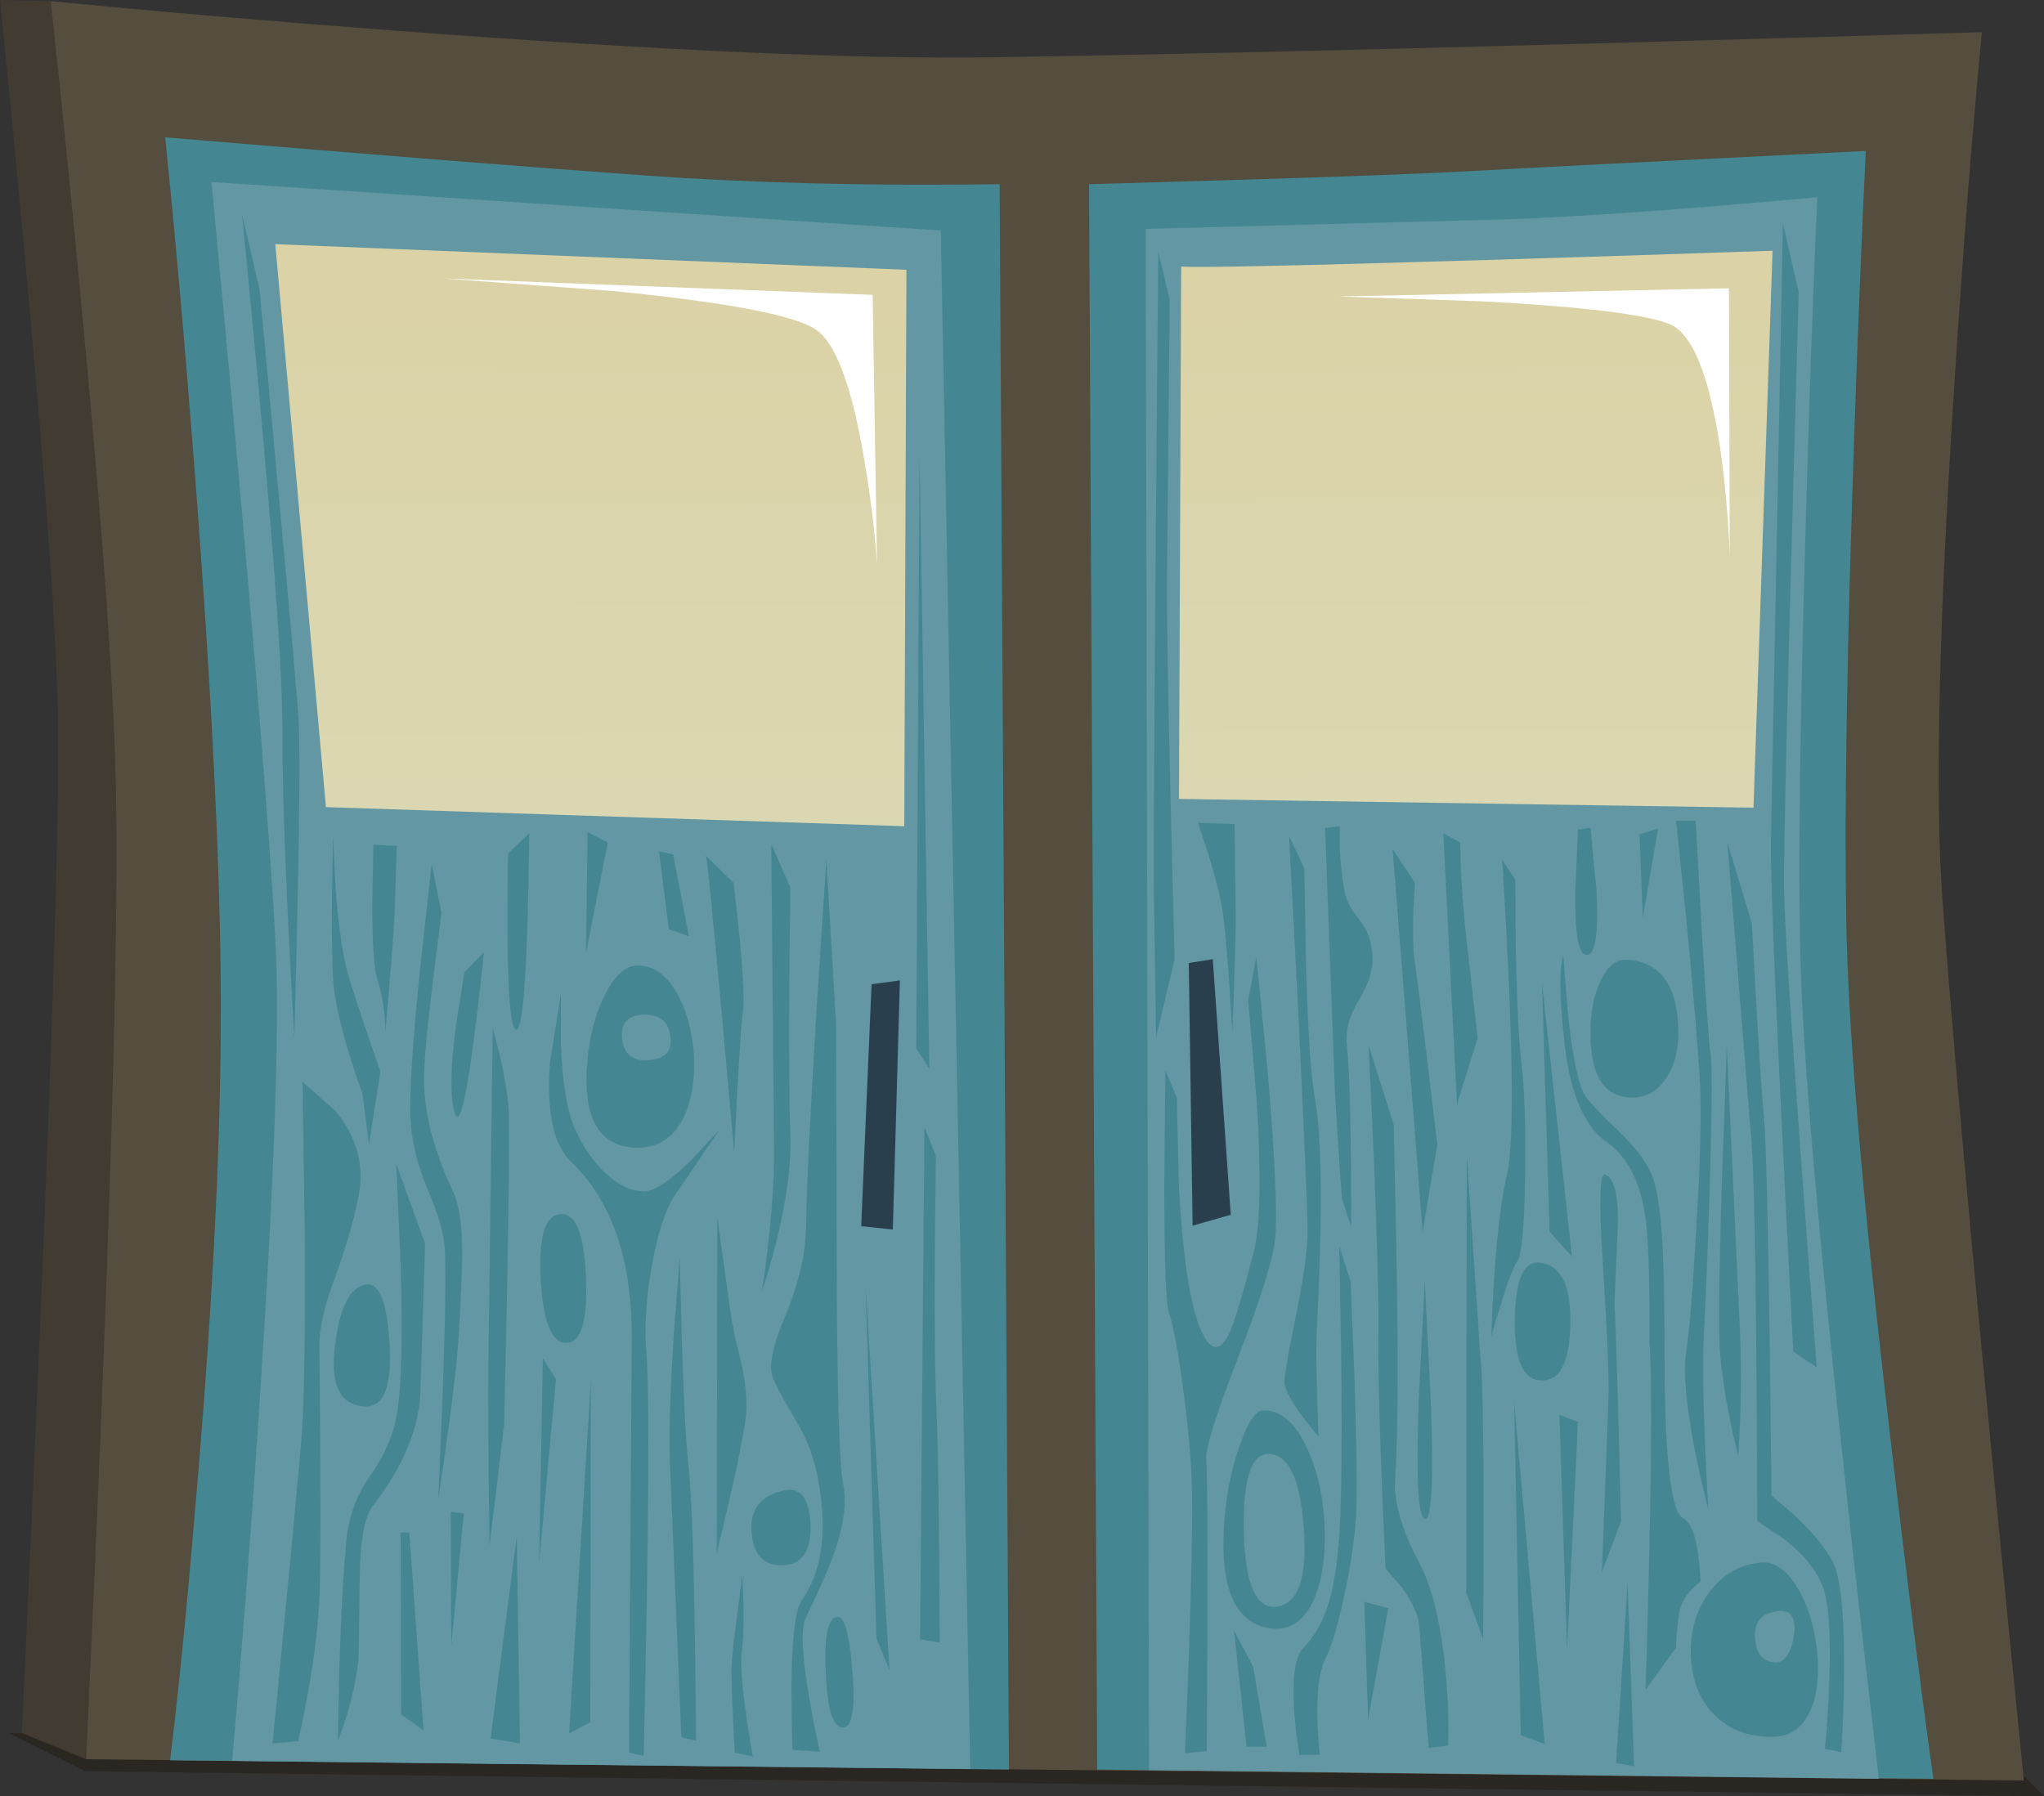 <?xml version="1.0" encoding="iso-8859-1"?>
<!-- Generator: Adobe Illustrator 15.1.0, SVG Export Plug-In . SVG Version: 6.00 Build 0)  -->
<!DOCTYPE svg PUBLIC "-//W3C//DTD SVG 1.1//EN" "http://www.w3.org/Graphics/SVG/1.1/DTD/svg11.dtd">
<svg version="1.1" id="wall_items" xmlns="http://www.w3.org/2000/svg" xmlns:xlink="http://www.w3.org/1999/xlink" x="0px" y="0px"
	 width="187.5px" height="164.8px" viewBox="0 0 187.5 164.8" style="enable-background:new 0 0 187.5 164.8;" xml:space="preserve"
	>
<rect x="0" y="0" width="187.5" height="164.8" fill="#333333" stroke="none"/>
<polygon style="fill-rule:evenodd;clip-rule:evenodd;fill:#2A2622;" points="181.8,159 187.5,164.8 7.8,162.5 0.8,159 "/>
<g>
	<path style="fill-rule:evenodd;clip-rule:evenodd;fill:#413B31;" d="M4.65,0.1C6.583,9.433,8.5,19.517,10.4,30.35
		c3.767,21.667,5.517,36.316,5.25,43.95c-0.433,12.233-3.017,41.267-7.75,87.101L2,159c2.433-51.8,3.533-83.033,3.3-93.7
		C5.067,54.633,3.3,32.867,0,0L4.65,0.1z"/>
	<path style="fill-rule:evenodd;clip-rule:evenodd;fill:#554D3D;" d="M179.35,34.15c-1.5,22.767-1.883,38.967-1.149,48.6
		c1.133,15.434,3.616,42.3,7.45,80.6L7.9,161.4c2.067-43.9,2.983-73.267,2.75-88.101c-0.133-9.267-1.183-24.25-3.15-44.95
		C6.533,18.017,5.583,8.6,4.65,0.1c9.467,0.933,20.167,1.85,32.1,2.75c23.9,1.8,42.05,2.6,54.45,2.4
		c19.833-0.3,50.033-1.067,90.6-2.3C180.9,12.383,180.083,22.783,179.35,34.15z"/>
	<path style="fill-rule:evenodd;clip-rule:evenodd;fill:#448793;" d="M15.15,12.6c19.5,1.633,34.184,2.8,44.05,3.5
		c9.867,0.7,20.7,0.967,32.5,0.8l0.85,145.45L15.6,161.5c0.767-6.233,1.517-13.717,2.25-22.45c1.533-17.434,2.333-32.3,2.4-44.6
		c0.1-12.3-0.717-29.633-2.45-52C16.933,31.283,16.05,21.333,15.15,12.6z"/>
	<path style="fill-rule:evenodd;clip-rule:evenodd;fill:#448793;" d="M170.1,39.75c-0.666,19.267-0.916,33.983-0.75,44.15
		c0.134,10.166,1.517,26.433,4.15,48.8c1.3,11.2,2.583,21.366,3.85,30.5l-76.699-0.851L99.9,16.9l13.649-0.4
		c9.834-0.3,16.617-0.55,20.351-0.75c6-0.333,18.416-0.967,37.25-1.9C170.783,21.45,170.434,30.083,170.1,39.75z"/>
	<path style="fill-rule:evenodd;clip-rule:evenodd;fill:#6397A3;" d="M19.4,16.7l66.9,4.45L89,162.3l-67.7-0.75
		c0.833-9.366,1.617-19.5,2.35-30.399C25.117,109.35,25.667,94.634,25.3,87C24.667,74.8,22.7,51.367,19.4,16.7z"/>
	<path style="fill-rule:evenodd;clip-rule:evenodd;fill:#6397A3;" d="M165.65,47.8c-0.634,21.367-0.75,36-0.351,43.9
		c0.601,12.6,2.95,36.434,7.05,71.5l-66.949-0.8L105.1,21l30.15-0.8c6.667-0.1,17.15-0.8,31.45-2.1
		C166.3,27.2,165.95,37.1,165.65,47.8z"/>
	<polygon style="fill-rule:evenodd;clip-rule:evenodd;fill:#293F4D;" points="79.95,90.3 82.55,89.95 81.9,112.8 79,112.5 	"/>
	<polygon style="fill-rule:evenodd;clip-rule:evenodd;fill:#293F4D;" points="109.05,88.35 111.25,88 112.9,111.45 109.4,112.45 	
		"/>
	
		<linearGradient id="SVGID_1_" gradientUnits="userSpaceOnUse" x1="-221.428" y1="-54.096" x2="235.901" y2="-54.096" gradientTransform="matrix(0.004 1 -1 0.004 2.560783e-004 -2.350886e-004)">
		<stop  offset="0" style="stop-color:#DEB96B"/>
		<stop  offset="1" style="stop-color:#D8E8D9"/>
	</linearGradient>
	<polygon style="fill-rule:evenodd;clip-rule:evenodd;fill:url(#SVGID_1_);" points="83.15,24.75 82.95,75.8 29.9,74.05 25.25,22.4 
			"/>
	
		<linearGradient id="SVGID_2_" gradientUnits="userSpaceOnUse" x1="-221.423" y1="-135.162" x2="235.906" y2="-135.162" gradientTransform="matrix(0.004 1 -1 0.004 2.560783e-004 -2.350886e-004)">
		<stop  offset="0" style="stop-color:#DEB96B"/>
		<stop  offset="1" style="stop-color:#D8E8D9"/>
	</linearGradient>
	<path style="fill-rule:evenodd;clip-rule:evenodd;fill:url(#SVGID_2_);" d="M108.35,24.45c1.101,0.133,10.467-0.067,28.101-0.6
		C145.283,23.583,154,23.3,162.6,23l-1.75,51.1l-52.699-0.8L108.35,24.45z"/>
	<path style="fill-rule:evenodd;clip-rule:evenodd;fill:#FFFFFF;" d="M40.7,25.55l39.35,1.5l0.4,24.75
		c-0.2-3.033-0.583-6.2-1.15-9.5c-1.1-6.6-2.533-10.583-4.3-11.95s-8.017-2.583-18.75-3.65L40.7,25.55z"/>
	<path style="fill-rule:evenodd;clip-rule:evenodd;fill:#FFFFFF;" d="M122.8,27.2l35.8-0.75l0.075,24.575
		c-0.108-2.996-0.366-6.054-0.774-9.175c-1-7.133-2.567-11.167-4.7-12.1c-2.167-0.9-7.884-1.6-17.15-2.1L122.8,27.2z"/>
	<path style="fill-rule:evenodd;clip-rule:evenodd;fill:#448793;" d="M29.3,146.75c-0.167,3.566-0.816,7.9-1.95,13l-2.35,0.2
		c1.267-12.9,2.133-22.017,2.6-27.351c0.3-3.333,0.417-9.883,0.35-19.649l-0.2-13.7l3.05,2.7c1.934,2.366,2.633,4.95,2.1,7.75
		c-0.367,2-1.117,4.583-2.25,7.75c-0.933,2.467-1.383,4.5-1.35,6.1C29.433,136.05,29.433,143.783,29.3,146.75z"/>
	<path style="fill-rule:evenodd;clip-rule:evenodd;fill:#448793;" d="M58.25,88.6c1.467-0.133,2.717,0.65,3.75,2.351
		c0.933,1.566,1.483,3.5,1.65,5.8c0.133,2.333-0.2,4.3-1,5.9c-0.933,1.767-2.316,2.649-4.15,2.649c-3.6-0.033-5.133-2.767-4.6-8.2
		c0.2-2.133,0.717-4.05,1.55-5.75C56.317,89.616,57.25,88.7,58.25,88.6z M59.55,97.25c1.467-0.1,2.117-0.8,1.95-2.1
		c-0.133-1.301-0.85-1.983-2.15-2.051c-1.633-0.066-2.4,0.634-2.3,2.101C57.183,96.7,58.017,97.384,59.55,97.25z"/>
	<path style="fill-rule:evenodd;clip-rule:evenodd;fill:#448793;" d="M71.85,136.75c1.533-0.366,2.367,0.65,2.5,3.05
		c0.1,2.4-0.7,3.667-2.4,3.8c-1.833,0.101-2.833-0.883-3-2.949C68.75,138.55,69.717,137.25,71.85,136.75z"/>
	<path style="fill-rule:evenodd;clip-rule:evenodd;fill:#448793;" d="M33.55,117.85c1.267-0.233,2,1.684,2.2,5.75
		c0.2,3.967-0.7,5.767-2.7,5.4c-2-0.333-2.767-2.233-2.3-5.7C31.183,119.9,32.117,118.083,33.55,117.85z"/>
	<path style="fill-rule:evenodd;clip-rule:evenodd;fill:#448793;" d="M36.35,106.8l2.65,7.3l-0.45,14
		c-0.233,3.267-1.683,6.617-4.35,10.051c-0.767,1.033-1.167,3.216-1.2,6.55c-0.067,4.899-0.1,7.399-0.1,7.5
		c-0.3,2.566-0.933,5.066-1.9,7.5c0.1-7.767,0.35-13.816,0.75-18.15c0.2-2.267,0.9-4.267,2.1-6c1.367-1.899,2.217-3.816,2.55-5.75
		c0.434-2.566,0.55-7.166,0.35-13.8L36.35,106.8z"/>
	<polygon style="fill-rule:evenodd;clip-rule:evenodd;fill:#448793;" points="36.75,140.6 37.55,140.6 38.85,158.75 36.8,157.3 	"/>
	<path style="fill-rule:evenodd;clip-rule:evenodd;fill:#448793;" d="M22.2,19.65l1.6,6.85c0.567,5.867,1.133,11.933,1.7,18.2
		c1.167,12.5,1.8,19.683,1.9,21.55c0.167,3,0.033,12.667-0.4,29c-0.733-12.633-1.1-22.067-1.1-28.3
		C25.933,60.717,24.7,44.95,22.2,19.65z"/>
	<path style="fill-rule:evenodd;clip-rule:evenodd;fill:#448793;" d="M30.55,76.7l0.25,5.05c0.3,3.7,0.733,6.45,1.3,8.25
		c0.933,2.9,1.867,5.667,2.8,8.3l-1.05,6.7l-0.6-4.65c-1.5-4.199-2.383-7.517-2.65-9.949c-0.133-1.534-0.184-4.284-0.15-8.25
		L30.55,76.7z"/>
	<path style="fill-rule:evenodd;clip-rule:evenodd;fill:#448793;" d="M34.25,77.5l2.15,0.1l-0.2,6.2c-0.1,2-0.383,5.617-0.85,10.851
		c-0.033-1.801-0.283-3.417-0.75-4.851c-0.3-0.899-0.45-3.217-0.45-6.95L34.25,77.5z"/>
	<path style="fill-rule:evenodd;clip-rule:evenodd;fill:#448793;" d="M39.75,89.7c-0.533,4.3-0.817,7.316-0.85,9.05
		c-0.066,3.134,0.833,6.684,2.7,10.65c0.533,1.166,0.8,3.066,0.8,5.699c0,1.167-0.1,3.534-0.3,7.101c-0.167,3-0.8,8.116-1.9,15.35
		c0.566-12.434,0.767-20.1,0.6-23c-0.066-1.3-0.583-3.1-1.55-5.399c-0.967-2.267-1.5-4.45-1.6-6.551c-0.1-2.399,0.2-7.017,0.9-13.85
		l1.05-9.5l0.9,4.5L39.75,89.7z"/>
	<path style="fill-rule:evenodd;clip-rule:evenodd;fill:#448793;" d="M51.45,91.2v4.75c0.167,3.434,0.566,5.899,1.2,7.399
		c0.767,1.801,1.75,3.25,2.95,4.351c1.167,1.066,2.333,1.6,3.5,1.6c0.967-0.033,2.4-0.983,4.3-2.85l2.6-2.8l-4.25,6.25
		c-0.767,1.267-1.4,3.25-1.9,5.949c-0.567,2.934-0.75,5.733-0.55,8.4c0.3,3.8,0.217,16.083-0.25,36.85l-1.35-0.3l0.25-37.85
		c0.066-7.3-1.8-12.767-5.6-16.4c-1.6-1.566-2.233-4.6-1.9-9.1L51.45,91.2z"/>
	<path style="fill-rule:evenodd;clip-rule:evenodd;fill:#448793;" d="M42.6,89.2l1.8-1.851c-1.267,12-2.183,16.851-2.75,14.551
		c-0.367-1.467-0.316-4.017,0.15-7.65L42.6,89.2z"/>
	<path style="fill-rule:evenodd;clip-rule:evenodd;fill:#448793;" d="M45.2,94.3l0.65,2.5c0.433,1.9,0.7,3.517,0.8,4.851
		c0.133,2.1,0,11.767-0.4,29L44.9,141.85c-0.1-7.666-0.133-13.283-0.1-16.85L45.2,94.3z"/>
	<polygon style="fill-rule:evenodd;clip-rule:evenodd;fill:#448793;" points="42.55,138.85 41.4,150.9 41.35,138.7 	"/>
	<path style="fill-rule:evenodd;clip-rule:evenodd;fill:#448793;" d="M51.3,111.4c1.467-0.2,2.284,1.716,2.45,5.75
		c0.167,4.033-0.433,6.05-1.8,6.05c-1.333,0.033-2.117-1.884-2.35-5.75C49.4,113.583,49.967,111.566,51.3,111.4z"/>
	<polygon style="fill-rule:evenodd;clip-rule:evenodd;fill:#448793;" points="54.15,158 52.2,159.05 54.2,126.7 	"/>
	<polygon style="fill-rule:evenodd;clip-rule:evenodd;fill:#448793;" points="49.8,124.6 51,126.55 49.45,143.45 	"/>
	<polygon style="fill-rule:evenodd;clip-rule:evenodd;fill:#448793;" points="47.7,159.95 45,159.5 47.4,140.95 	"/>
	<path style="fill-rule:evenodd;clip-rule:evenodd;fill:#448793;" d="M46.6,78.3l1.95-1.85c-0.133,12.1-0.533,18.1-1.2,18
		C46.683,94.35,46.433,88.967,46.6,78.3z"/>
	<path style="fill-rule:evenodd;clip-rule:evenodd;fill:#448793;" d="M75.8,78.85L76.7,94c0,0.1,0.017,7.2,0.05,21.3
		c0.033,12.134,0.233,19.084,0.6,20.851c0.367,1.866,0,4.216-1.1,7.05c-0.6,1.533-1.4,3.316-2.4,5.35
		c-0.533,1.467-0.083,5.517,1.35,12.15l-2.5-0.15c-0.067-1.967-0.1-4.017-0.1-6.149c0.066-4.233,0.367-6.733,0.9-7.5
		c1.833-2.601,2.383-6.117,1.65-10.551c-0.333-2.233-1.033-4.216-2.1-5.949c-1.267-2.134-2-3.517-2.2-4.15
		c-0.333-1.033,0.05-2.85,1.15-5.45c1.3-3.1,1.95-5.967,1.95-8.6c0.033-3.134,0.35-9.634,0.95-19.5L75.8,78.85z"/>
	<path style="fill-rule:evenodd;clip-rule:evenodd;fill:#448793;" d="M84.8,103.4l1.05,2.649l-0.1,9.2
		c-0.033,6.634,0.017,11.233,0.15,13.8c0.167,4.101,0.267,11.316,0.3,21.65l-1.8-0.3L84.8,103.4z"/>
	<path style="fill-rule:evenodd;clip-rule:evenodd;fill:#448793;" d="M62.35,115.4l0.2,7.649c0.167,5.5,0.367,9.283,0.6,11.351
		c0.367,3.333,0.6,11.767,0.7,25.3l-1.35-0.3L61.45,134.1c-0.1-2.433,0.017-6.283,0.35-11.55L62.35,115.4z"/>
	<path style="fill-rule:evenodd;clip-rule:evenodd;fill:#448793;" d="M70.75,77.45l1.75,3.95l-0.1,9
		c-0.033,6.533,0,11.083,0.1,13.649c0.1,2.601-0.3,5.783-1.2,9.55c-0.466,1.867-0.933,3.483-1.4,4.851
		c0.8-5.367,1.167-9.884,1.1-13.55L70.75,77.45z"/>
	<path style="fill-rule:evenodd;clip-rule:evenodd;fill:#448793;" d="M65.8,111.65l1.3,9.35c0.133,0.833,0.45,2.25,0.95,4.25
		c0.4,1.934,0.517,3.566,0.35,4.9c-0.3,2.233-1.183,6.35-2.65,12.35L65.8,111.65z"/>
	<path style="fill-rule:evenodd;clip-rule:evenodd;fill:#448793;" d="M68.1,144.45l0.1,2.75c0.033,2-0.017,3.434-0.15,4.3
		c-0.2,1.333,0.133,4.55,1,9.65L67.4,160.8c-0.2-3.666-0.3-6.1-0.3-7.3c-0.033-0.767,0.133-2.5,0.5-5.2L68.1,144.45z"/>
	<polygon style="fill-rule:evenodd;clip-rule:evenodd;fill:#448793;" points="80.4,150.3 79.4,117.95 81.6,153.25 	"/>
	<path style="fill-rule:evenodd;clip-rule:evenodd;fill:#448793;" d="M78.2,153.4c0.267,3.366-0.017,5.066-0.85,5.1
		c-0.934,0.033-1.467-1.65-1.6-5.05c-0.167-3.4,0.2-5.101,1.1-5.101C77.483,148.316,77.933,150,78.2,153.4z"/>
	<path style="fill-rule:evenodd;clip-rule:evenodd;fill:#448793;" d="M64.75,78.5L67.3,81l0.55,5c0.333,3.566,0.433,5.833,0.3,6.8
		c-0.2,1.566-0.467,5.9-0.8,13c-0.4-4.467-0.8-8.95-1.2-13.45C65.317,83.316,64.85,78.7,64.75,78.5z"/>
	<polygon style="fill-rule:evenodd;clip-rule:evenodd;fill:#448793;" points="53.9,76.35 55.75,77.3 53.75,87.5 	"/>
	<polygon style="fill-rule:evenodd;clip-rule:evenodd;fill:#448793;" points="60.45,78.1 61.75,78.4 63.2,85.9 61.35,85.25 	"/>
	<polygon style="fill-rule:evenodd;clip-rule:evenodd;fill:#448793;" points="85.25,98.05 84.05,96.2 84.35,41.725 	"/>
	<path style="fill-rule:evenodd;clip-rule:evenodd;fill:#448793;" d="M106.25,23.05l1.05,4.45l-0.25,25.7
		c-0.033,4.566,0.2,16.167,0.7,34.8l-1.7,7.2l-0.2-13C105.783,79.2,105.917,59.483,106.25,23.05z"/>
	<path style="fill-rule:evenodd;clip-rule:evenodd;fill:#448793;" d="M163.55,20.5l1.45,6.3c-0.233,8.1-0.467,16.45-0.7,25.05
		c-0.467,17.2-0.684,27.083-0.649,29.65c0.066,4.1,1.066,18.75,3,43.95L164.5,124c-1.434-27.434-2.116-43.033-2.05-46.8L163.55,20.5
		z"/>
	<path style="fill-rule:evenodd;clip-rule:evenodd;fill:#448793;" d="M114.5,91.75l0.75-4l1.05,10.7
		c0.634,7.6,0.867,12.583,0.7,14.95c-0.167,1.966-1.316,5.699-3.45,11.199c-2,5.2-2.967,8.267-2.899,9.2
		c0.133,2,0.149,10.95,0.05,26.851l-2,0.199c0.566-13.566,0.767-22.017,0.6-25.35c-0.1-2.434-0.383-5.3-0.85-8.6
		c-0.434-3.233-0.834-5.351-1.2-6.351c-0.3-0.833-0.45-4.8-0.45-11.899L106.9,98.2l1.05,2.5l0.2,8.3
		c0.333,5.967,0.933,10.134,1.8,12.5c0.934,2.467,1.866,2.75,2.8,0.85c0.467-0.966,1.217-3.449,2.25-7.449
		c0.6-2.233,0.7-6.767,0.3-13.601L114.5,91.75z"/>
	<path style="fill-rule:evenodd;clip-rule:evenodd;fill:#448793;" d="M115.9,129.4c1.533-0.034,2.833,1.05,3.899,3.25
		c0.967,1.966,1.533,4.333,1.7,7.1c0.134,2.833-0.184,5.15-0.95,6.95c-0.899,2.033-2.233,2.934-4,2.7
		c-3.366-0.467-4.767-3.917-4.2-10.351c0.233-2.467,0.717-4.684,1.45-6.649C114.5,130.4,115.2,129.4,115.9,129.4z M117.15,147.4
		c1.966-0.301,2.783-2.717,2.449-7.25c-0.333-4.534-1.433-6.784-3.3-6.75c-1.566,0.033-2.3,2.449-2.2,7.25
		C114.233,145.417,115.25,147.667,117.15,147.4z"/>
	<polygon style="fill-rule:evenodd;clip-rule:evenodd;fill:#448793;" points="113.2,149.6 114.95,152.9 116.2,160.25 114.35,160.25 
			"/>
	<path style="fill-rule:evenodd;clip-rule:evenodd;fill:#448793;" d="M123.3,146.45c-0.566,2.666-1.133,4.566-1.7,5.7
		c-0.767,1.466-0.949,4.416-0.55,8.85h-1.85c-0.233-1.333-0.4-2.733-0.5-4.2c-0.167-2.967,0.116-4.833,0.85-5.6
		c1.066-1.101,1.851-2.5,2.351-4.2c0.666-2.267,1.033-5.45,1.1-9.55c0.1-3.733,0.1-8.717,0-14.95l-0.15-8.2l1.051,3.3l0.35,8.9
		c0.2,6.333,0.25,10.483,0.15,12.45C124.267,141.25,123.9,143.75,123.3,146.45z"/>
	<path style="fill-rule:evenodd;clip-rule:evenodd;fill:#448793;" d="M119.8,88.3c0.167,6.167,0.434,10.283,0.8,12.351
		c0.667,3.533,0.733,10.649,0.2,21.35c-0.1,1.333-0.05,4.6,0.15,9.8c-1.834-2.166-2.867-3.75-3.101-4.75
		c-0.1-0.399,0.217-2.383,0.95-5.95c0.8-3.866,1.184-6.683,1.15-8.449c-0.033-2-0.316-8.584-0.851-19.75l-0.85-16.2l1.4,2.95
		L119.8,88.3z"/>
	<path style="fill-rule:evenodd;clip-rule:evenodd;fill:#448793;" d="M109.9,75.5l3.35,0.1l0.1,8c0.034,1.334-0.066,5.051-0.3,11.15
		c-0.3-5.1-0.583-8.7-0.85-10.8c-0.167-1.3-0.601-3.1-1.3-5.4L109.9,75.5z"/>
	<path style="fill-rule:evenodd;clip-rule:evenodd;fill:#448793;" d="M121.55,75.95l1.351-0.15v1.95
		c0.066,1.5,0.216,2.85,0.449,4.05c0.134,0.8,0.601,1.684,1.4,2.65c0.7,0.866,1.083,1.967,1.15,3.3c0.066,1.2-0.351,2.533-1.25,4
		c-0.867,1.434-1.233,2.783-1.101,4.05c0.267,2.434,0.4,8.033,0.4,16.8l-0.851-2.649c-0.3-4.101-0.517-7.434-0.649-10L121.55,75.95z
		"/>
	<path style="fill-rule:evenodd;clip-rule:evenodd;fill:#448793;" d="M149.25,88.05c3.066,0.2,4.634,2.351,4.7,6.45
		c0.066,1.667-0.267,3.083-1,4.25c-0.767,1.267-1.816,1.917-3.15,1.95c-2.7,0.033-4-2.101-3.899-6.4
		c0.033-1.7,0.35-3.149,0.949-4.35C147.483,88.616,148.283,87.983,149.25,88.05z"/>
	<path style="fill-rule:evenodd;clip-rule:evenodd;fill:#448793;" d="M166.65,151.2c0.267,2.2,0.1,4.05-0.5,5.55
		c-0.7,1.7-1.851,2.566-3.45,2.6c-2.434,0.034-4.351-0.75-5.75-2.35c-1.2-1.4-1.816-3.184-1.851-5.35
		c-0.033-2.101,0.517-3.934,1.65-5.5c1.233-1.7,2.85-2.634,4.85-2.801c1.233-0.066,2.334,0.717,3.301,2.351
		C165.8,147.2,166.384,149.033,166.65,151.2z M162.6,152.5c1,0.167,1.65-0.634,1.95-2.4c0.267-1.767-0.3-2.517-1.7-2.25
		c-1.333,0.233-1.949,1.034-1.85,2.4C161.066,151.583,161.6,152.333,162.6,152.5z"/>
	<path style="fill-rule:evenodd;clip-rule:evenodd;fill:#448793;" d="M162.5,137.2l2.15,1.85c1.6,1.5,2.75,2.9,3.449,4.2
		c0.733,1.3,1.084,4.616,1.051,9.95c0,2.633-0.084,5.149-0.25,7.55l-1.5-0.3c0.199-1.934,0.333-4,0.399-6.2
		c0.167-4.434-0.05-7.366-0.649-8.8c-0.567-1.467-1.733-2.884-3.5-4.25l-2.45-1.65c-0.066-19-0.233-30.45-0.5-34.35l-2.25-27.95
		l2.25,7.45l0.399,7.25c0.301,5.2,0.534,8.666,0.7,10.399C162.066,105.116,162.3,116.733,162.5,137.2z"/>
	<path style="fill-rule:evenodd;clip-rule:evenodd;fill:#448793;" d="M127.85,103.2l0.2,9.149c0.134,6.767,0.184,11.884,0.15,15.351
		c0,2.8-0.084,5.7-0.25,8.7c0.1,2.033,0.816,4.3,2.149,6.8c1.301,2.399,2.15,5.95,2.551,10.649c0.199,2.334,0.267,4.434,0.199,6.301
		l-1.8,0.199L130.2,149.2c-0.066-0.967-0.601-2.15-1.601-3.55l-1.5-1.75c-0.5-10.767-0.716-18.051-0.649-21.851
		c0.033-2.366-0.101-7.434-0.4-15.2l-0.5-10.949L127.85,103.2z"/>
	<polygon style="fill-rule:evenodd;clip-rule:evenodd;fill:#448793;" points="125.15,146.95 127.35,147.55 125.5,157.75 	"/>
	<path style="fill-rule:evenodd;clip-rule:evenodd;fill:#448793;" d="M127.75,77.9l2.05,3.1l-0.149,2.5
		c-0.067,1.9-0.034,3.4,0.1,4.5c0.267,1.8,0.967,7.467,2.1,17l-1.35,8L127.75,77.9z"/>
	<path style="fill-rule:evenodd;clip-rule:evenodd;fill:#448793;" d="M141.35,115.85c1.9,0.301,2.801,2.2,2.7,5.7
		c-0.066,3.467-0.967,5.167-2.7,5.101c-1.633-0.034-2.433-1.9-2.399-5.601C139.017,117.316,139.816,115.583,141.35,115.85z"/>
	<path style="fill-rule:evenodd;clip-rule:evenodd;fill:#448793;" d="M143.4,87.65l0.449,5.6c0.434,3.934,0.967,6.384,1.601,7.35
		c0.399,0.567,1.399,1.617,3,3.15c1.399,1.333,2.383,2.583,2.95,3.75c0.666,1.333,1.066,4.333,1.199,9
		c0.067,2.5,0.101,5.783,0.101,9.85c0.1,8.134,0.666,12.45,1.7,12.95c0.899,0.434,1.433,2.367,1.6,5.8
		c-0.2,0.134-0.417,0.317-0.65,0.551c-0.466,0.466-0.8,0.916-1,1.35c-0.333,0.667-0.533,2.05-0.6,4.15l-2.8,3.899
		c0.533-17.133,0.649-27.866,0.35-32.2c0.033-4.566-0.05-7.949-0.25-10.149c-0.333-3.8-1.566-6.45-3.7-7.95
		c-2.133-1.5-3.433-4.733-3.899-9.7C143.05,91.316,143.033,88.85,143.4,87.65z"/>
	<path style="fill-rule:evenodd;clip-rule:evenodd;fill:#448793;" d="M153.75,75.3h1.8l0.55,9.95c0.4,6.8,0.667,10.583,0.801,11.35
		c0.166,0.801,0.149,4.784-0.051,11.95c-0.199,6.3-0.383,10.934-0.55,13.9c-0.166,2.899-0.033,8.233,0.4,16
		c-0.434-1.667-0.851-3.5-1.25-5.5c-0.767-4-1.033-6.884-0.8-8.65c0.333-2.333,0.649-6.2,0.949-11.6
		c0.367-5.867,0.483-10.283,0.351-13.25c-0.134-2.634-0.533-7.45-1.2-14.45L153.75,75.3z"/>
	<path style="fill-rule:evenodd;clip-rule:evenodd;fill:#448793;" d="M159.6,121.9c0.167,3.866,0.117,7.75-0.149,11.649
		c-0.8-3.1-1.351-6.149-1.65-9.149c-0.166-1.867-0.116-7.167,0.15-15.9l0.45-12.6L159.6,121.9z"/>
	<path style="fill-rule:evenodd;clip-rule:evenodd;fill:#448793;" d="M147.25,107.75c0.866,0.366,1.25,2.017,1.15,4.95
		c-0.067,1.6-0.167,3.883-0.301,6.85c0.134,2.334,0.334,9,0.601,20l-1.75,4.7l0.6-16c0.066-1.667-0.116-5.967-0.55-12.9
		C146.667,110.083,146.75,107.55,147.25,107.75z"/>
	<path style="fill-rule:evenodd;clip-rule:evenodd;fill:#448793;" d="M144.75,76.1l1.15-0.15l0.55,5.75
		c0.2,3.866-0.084,5.833-0.851,5.899c-0.767,0.101-1.133-1.783-1.1-5.649L144.75,76.1z"/>
	<polygon style="fill-rule:evenodd;clip-rule:evenodd;fill:#448793;" points="150.4,76.55 152.1,76 150.7,84.2 	"/>
	<path style="fill-rule:evenodd;clip-rule:evenodd;fill:#448793;" d="M132.4,76.45l1.55,0.85l0.05,2.3c0.1,1.8,0.217,3.466,0.35,5
		l1.2,10.65l-1.899,6.05L132.4,76.45z"/>
	<path style="fill-rule:evenodd;clip-rule:evenodd;fill:#448793;" d="M130.7,117.5l0.55,11.1c0.267,7.367,0.083,10.95-0.55,10.75
		c-0.634-0.199-0.816-3.899-0.55-11.1L130.7,117.5z"/>
	<path style="fill-rule:evenodd;clip-rule:evenodd;fill:#448793;" d="M134.55,105.95l1.25,18.5c0.267,2.2,0.351,10.85,0.25,25.95
		l-1.55-4.301L134.55,105.95z"/>
	<path style="fill-rule:evenodd;clip-rule:evenodd;fill:#448793;" d="M137.8,78.9l1.2,1.8l0.05,6.55c0.101,4.733,0.267,8.1,0.5,10.1
		c0.3,2.5,0.417,6.017,0.351,10.551c-0.067,4.633-0.301,7.233-0.7,7.8c-0.367,0.5-0.867,1.8-1.5,3.899
		c-0.334,1.067-0.634,2.067-0.9,3c0.233-6.8,0.717-11.767,1.45-14.899C138.95,104.6,138.8,95,137.8,78.9z"/>
	<polygon style="fill-rule:evenodd;clip-rule:evenodd;fill:#448793;" points="144.2,115.3 142.15,113 141.45,90.15 	"/>
	<polygon style="fill-rule:evenodd;clip-rule:evenodd;fill:#448793;" points="149.9,162.05 148.25,161.75 149.3,145.2 	"/>
	<polygon style="fill-rule:evenodd;clip-rule:evenodd;fill:#448793;" points="141.7,160 139.5,159.2 138.9,128.7 	"/>
	<polygon style="fill-rule:evenodd;clip-rule:evenodd;fill:#448793;" points="143.05,129.8 144.75,130.45 143.75,151.3 	"/>
</g>
</svg>
